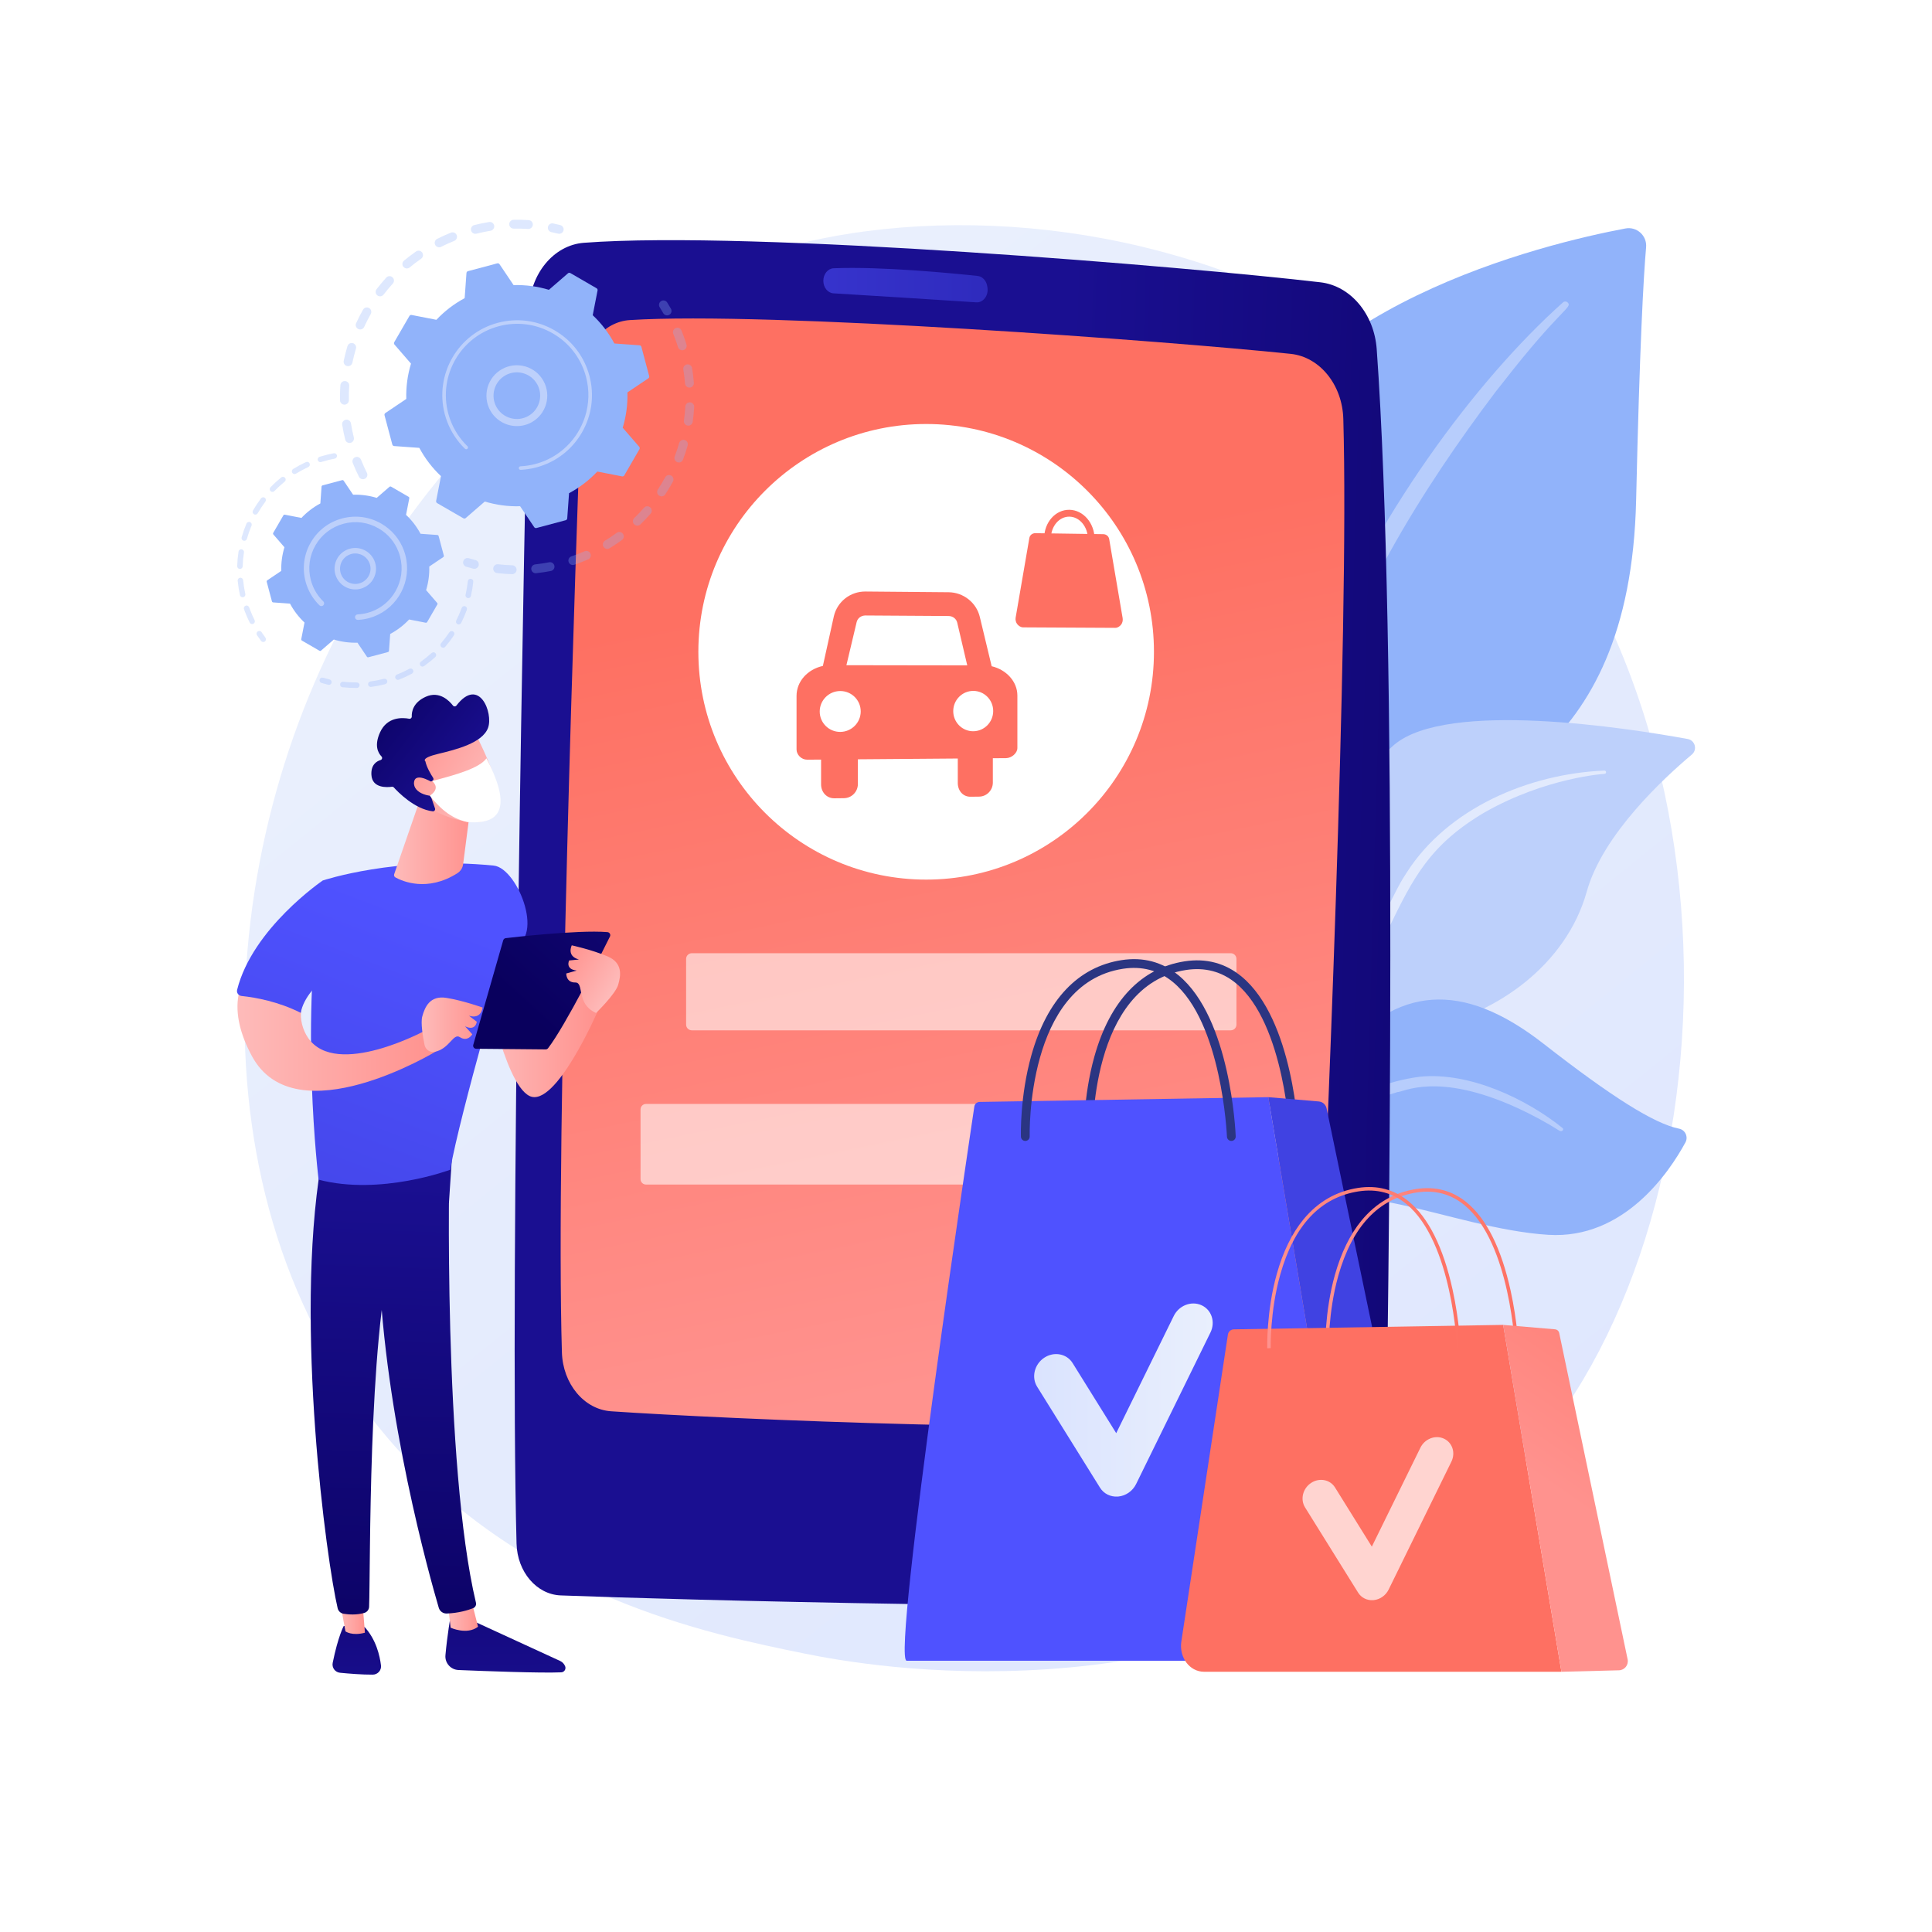 <?xml version="1.0" encoding="utf-8"?>
<!-- Generator: Adobe Illustrator 27.5.0, SVG Export Plug-In . SVG Version: 6.00 Build 0)  -->
<svg version="1.1" xmlns="http://www.w3.org/2000/svg" xmlns:xlink="http://www.w3.org/1999/xlink" x="0px" y="0px"
	 viewBox="0 0 3710 3710" style="enable-background:new 0 0 3710 3710;" xml:space="preserve">
<g id="Background">
	<g>
		<g>
			<rect style="fill:#FFFFFF;" width="3710" height="3710"/>
		</g>
	</g>
</g>
<g id="Illustration">
	<g>
		<linearGradient id="SVGID_1_" gradientUnits="userSpaceOnUse" x1="3593.048" y1="4028.956" x2="1122.088" y2="960.179">
			<stop  offset="0" style="stop-color:#DAE3FE"/>
			<stop  offset="1" style="stop-color:#E9EFFD"/>
		</linearGradient>
		<path style="fill:url(#SVGID_1_);" d="M2913.271,2818.742c-56.757,59.751-110.46,98.284-152.89,128.728
			c-498.752,357.86-1088.908,253.546-1214.333,228.071c-185.213-37.618-543.226-110.332-802.063-414.719
			c-391.598-460.512-330.621-1186.035-26.871-1664.963c55.561-87.604,349.048-573.827,945.561-651.802
			c361.003-47.19,781.816,47.986,1086.557,303.299C3388.914,1283.28,3343.375,2365.942,2913.271,2818.742z"/>
		<g>
			<g>
				<path style="fill:#91B3FA;" d="M2500.572,2075.045c0,0-8.446-355.076,155.099-450.11
					c163.544-95.034,474.5-154.45,486.155-664.305c6.824-298.492,14.21-428.998,19.16-485.904
					c1.931-22.198-17.795-40.116-39.692-35.992c-154.89,29.179-658.061,149.281-763.555,492.717
					C2232.677,1338.599,2500.572,2075.045,2500.572,2075.045z"/>
				<path style="opacity:0.34;fill:#FFFFFF;" d="M3001.508,580.591c-170.023,151.636-366.623,420.002-471.413,688.368
					c-13.451,44.228-52.797,138.285-69.883,305.398c-15.261,139.375-7.674,286.653,10.83,384.144
					c1.17,6.163,7.115,10.211,13.278,9.041c10.598-2.01,9.188-13.409,9.093-13.05c-21.133-166.565-12.361-373.882,36.063-560.943
					c61.866-229.689,199.853-452.381,342.575-641.255l14.687-18.598c110.576-142.005,133.854-143.052,123.517-152.95
					C3007.814,578.407,3003.992,578.386,3001.508,580.591z"/>
			</g>
			<g>
				<path style="fill:#BDD0FB;" d="M2237.75,2757.727c-22.127,10.85,209.476-280.392,282.026-737.809
					c34.187-215.547,34.634-485.608,157.418-589.681c102.19-86.616,449.929-31.932,563.709-11.151
					c14.218,2.596,19.004,20.556,7.937,29.852c-54.564,45.824-171.286,153.912-201.699,262.845
					c-40.086,143.582-176.593,234.907-298.8,259.623c-122.208,24.716-190.189,48.701-249.725,244.138
					C2439.081,2410.98,2300.622,2726.898,2237.75,2757.727z"/>
				<path style="opacity:0.56;fill:#FFFFFF;" d="M3080.878,1479.752c-145.166,6.08-300.99,72.3-380.066,196.515l-7.464,11.853
					c-17.238,27.793-114.933,225.366-169.193,389.144c-0.675,2.042,0.431,4.246,2.472,4.922c3.468,1.148,5.205-2.668,4.874-2.331
					c37.804-92.523,92.099-209.826,135.343-297.547c46.375-95.721,78.828-160.546,184.606-222.639
					c117.734-66.871,230.212-73.755,229.875-73.686c1.717-0.175,2.967-1.709,2.791-3.426
					C3083.948,1480.906,3082.514,1479.687,3080.878,1479.752z"/>
			</g>
			<g>
				<path style="fill:#91B3FA;" d="M2337.035,2796.04c-13.131,6.923,73.962-142.982,80.645-275.051
					c6.683-132.069,36.478-357.481,150.368-492.321c113.891-134.84,238.611-147.142,395.766-24.56
					c130.962,102.151,212.653,153.703,260.561,163.286c11.863,2.373,17.917,15.765,12.144,26.396
					c-30.728,56.587-117.603,186.568-263.47,177.416c-186.063-11.672-411.558-132.627-480.286-31.725
					c-68.728,100.901-59.903,157.359-62.014,205.178C2428.638,2592.479,2423.931,2750.225,2337.035,2796.04z"/>
				<path style="opacity:0.34;fill:#FFFFFF;" d="M3000.433,2166.014c-67.724-54.646-178.021-108.345-274.417-98.333
					c-125.418,17.004-208.964,87.495-254.538,192.427c-17.815,44.555-25.144,68.339-35.677,122.954
					c-0.842,4.361,6.802,5.664,8.074,1.406c7.664-25.653,15.256-52.513,26.612-80.294c66.106-179.233,207.22-203.374,212.71-207.042
					c10.668,0.886,75.344-39.864,228.807,29.639c28.657,13.128,56.552,28.115,82.741,44.644l0.145,0.092
					c1.895,1.196,4.583,0.873,6.004-0.722C3002.211,2169.308,3001.979,2167.259,3000.433,2166.014z"/>
			</g>
		</g>
		<g>
			<g>
				
					<linearGradient id="SVGID_00000168090475768564024140000004879522245465346975_" gradientUnits="userSpaceOnUse" x1="3436.604" y1="1826.167" x2="2022.354" y2="1785.759">
					<stop  offset="0" style="stop-color:#09005D"/>
					<stop  offset="1" style="stop-color:#1A0F91"/>
				</linearGradient>
				<path style="fill:url(#SVGID_00000168090475768564024140000004879522245465346975_);" d="M1015.788,594.824
					c-8.853,417.781-37.565,1858.861-23.859,2369.536c1.452,54.1,38.525,97.523,84.77,99.294
					c228.724,8.756,1067.216,30.95,1441.331,12.588c77.923-3.825,139.889-77.663,141.506-168.882
					c7.775-438.514,24.926-1671.885-15.841-2236.894c-4.886-67.695-50.305-121.605-108.089-128.369
					c-249.092-29.151-1091.189-100.409-1414.403-75.871C1062.912,470.652,1017.235,526.509,1015.788,594.824z"/>
				
					<linearGradient id="SVGID_00000138549018934890161430000013209409753344952991_" gradientUnits="userSpaceOnUse" x1="2016.883" y1="2613.51" x2="1707.094" y2="1104.978">
					<stop  offset="0" style="stop-color:#FF928E"/>
					<stop  offset="1" style="stop-color:#FE7062"/>
				</linearGradient>
				<path style="fill:url(#SVGID_00000138549018934890161430000013209409753344952991_);" d="M1117.844,723.002
					c-12.311,337.211-51.145,1459.031-38.82,1873.856c1.802,60.633,42.651,109.659,94.422,113.204
					c213.161,14.592,940.41,46.768,1253.063,17.48c56.298-5.274,100.476-58.538,103.514-124.514
					c15.844-344.025,61.335-1388.596,49.522-1798.774c-1.886-65.434-45.213-118.873-100.955-124.727
					c-230.605-24.223-1003.391-81.855-1269.073-64.897C1159.644,617.813,1119.975,664.623,1117.844,723.002z"/>
				
					<linearGradient id="SVGID_00000030473551771877570220000005360367735596513955_" gradientUnits="userSpaceOnUse" x1="1581.057" y1="547.545" x2="1896.534" y2="547.545">
					<stop  offset="0" style="stop-color:#4F52FF"/>
					<stop  offset="1" style="stop-color:#4042E2"/>
				</linearGradient>
				<path style="opacity:0.54;fill:url(#SVGID_00000030473551771877570220000005360367735596513955_);" d="M1581.057,539.228
					L1581.057,539.228c0,12.819,8.539,23.392,19.482,24.062c54.023,3.31,206.208,12.674,274.222,17.291
					c13.41,0.911,23.936-13.191,21.392-28.621l-0.434-2.633c-1.736-10.528-9.2-18.453-18.327-19.431
					c-45.974-4.929-184.697-18.594-276.61-14.756C1589.742,515.601,1581.057,526.303,1581.057,539.228z"/>
			</g>
			<circle style="fill:#FFFFFF;" cx="1778.486" cy="1251.647" r="437.437"/>
			<g>
				
					<linearGradient id="SVGID_00000142171187552860649690000015800390430788490685_" gradientUnits="userSpaceOnUse" x1="2069.464" y1="379.214" x2="1961.712" y2="709.205">
					<stop  offset="0" style="stop-color:#FF928E"/>
					<stop  offset="1" style="stop-color:#FE7062"/>
				</linearGradient>
				<path style="fill:url(#SVGID_00000142171187552860649690000015800390430788490685_);" d="M1904.285,1279.364l-22.658-94.28
					c-6.465-27.803-31.51-47.567-60.063-47.814l-79.453-0.688l-80.077-0.694c-29.104-0.252-54.132,19.346-60.778,47.437
					l-21.093,95.455c-29.555,6.515-50.562,29.838-50.562,57.548v102.968c0,9.843,9.235,19.605,20.498,19.519l26.621-0.183v47.606
					c0,14.892,10.646,26.9,25.587,26.73l18.315-0.208c14.891-0.17,26.777-12.412,26.777-27.251v-47.436l191.843-1.493v46.973
					c0,14.694,9.863,26.576,24.411,26.41l16.626-0.202c14.5-0.165,26.276-12.259,26.276-26.901v-46.807l25.296-0.182
					c10.82-0.083,21.823-9.758,21.823-19.39v-100.766C1953.677,1308.646,1932.235,1285.882,1904.285,1279.364z M1645.001,1194.651
					c1.83-7.752,8.828-12.806,17.012-12.755l80.055,0.508l79.408,0.504c8.047,0.051,14.916,5.145,16.712,12.853l19.225,81.985
					l-232.06-0.35L1645.001,1194.651z M1613.543,1405.47c-21.769,0.108-39.451-17.41-39.451-39.129
					c0-21.719,17.682-39.343,39.451-39.364c21.721-0.022,39.294,17.497,39.294,39.13
					C1652.837,1387.738,1635.263,1405.362,1613.543,1405.47z M1868.936,1404.203c-21.21,0.105-38.438-17.188-38.438-38.626
					c0-21.438,17.228-38.834,38.438-38.855c21.164-0.021,38.288,17.272,38.288,38.626
					C1907.224,1386.702,1890.1,1404.097,1868.936,1404.203z"/>
				<g>
					
						<linearGradient id="SVGID_00000102532870341091690330000002223010932147793310_" gradientUnits="userSpaceOnUse" x1="2283.041" y1="448.953" x2="2175.289" y2="778.944">
						<stop  offset="0" style="stop-color:#FF928E"/>
						<stop  offset="1" style="stop-color:#FE7062"/>
					</linearGradient>
					<path style="fill:url(#SVGID_00000102532870341091690330000002223010932147793310_);" d="M2155.824,1187.099
						c-8.607-50.707-17.221-101.014-25.844-151.812c-0.965-5.687-5.79-9.448-11.421-9.53c-43.25-0.631-86.697-1.265-130.336-1.901
						c-5.711-0.083-10.595,3.581-11.577,9.285c-8.767,50.996-17.54,101.813-26.324,152.901c-0.74,4.303,0.451,9.36,3.228,12.721
						c2.776,3.36,6.862,5.94,11.168,5.963c59.358,0.313,118.352,0.624,176.99,0.933c4.231,0.022,8.244-2.595,10.966-5.893
						C2155.396,1196.469,2156.548,1191.369,2155.824,1187.099z"/>
					<g>
						
							<linearGradient id="SVGID_00000023995694175348489670000003136255456216561054_" gradientUnits="userSpaceOnUse" x1="2248.338" y1="437.622" x2="2140.586" y2="767.613">
							<stop  offset="0" style="stop-color:#FF928E"/>
							<stop  offset="1" style="stop-color:#FE7062"/>
						</linearGradient>
						<path style="fill:url(#SVGID_00000023995694175348489670000003136255456216561054_);" d="M2053.619,1089.699
							c-26.723-0.3-48.517-25.446-48.517-56.053c0-30.607,21.794-55.138,48.517-54.685c26.649,0.452,48.275,25.595,48.275,56.049
							C2101.894,1065.465,2080.268,1089.998,2053.619,1089.699z M2053.619,992.118c-19.589-0.319-35.556,18.392-35.556,41.711
							c0,23.318,15.966,42.48,35.556,42.713c19.55,0.233,35.425-18.479,35.425-41.713
							C2089.044,1011.596,2073.168,992.437,2053.619,992.118z"/>
					</g>
				</g>
			</g>
			<path style="opacity:0.57;fill:#FFFFFF;" d="M2363.354,1978.523H1328.534c-6.075,0-11-4.925-11-11v-126.089
				c0-6.075,4.925-11,11-11h1034.819c6.075,0,11,4.925,11,11v126.089C2374.354,1973.598,2369.429,1978.523,2363.354,1978.523z"/>
			<path style="opacity:0.57;fill:#FFFFFF;" d="M2444.625,2274.702H1240.523c-5.799,0-10.5-4.701-10.5-10.5v-133.82
				c0-5.799,4.701-10.5,10.5-10.5h1204.102c5.799,0,10.5,4.701,10.5,10.5v133.82C2455.125,2270,2450.424,2274.702,2444.625,2274.702
				z"/>
		</g>
		<g>
			<g>
				<g>
					
						<linearGradient id="SVGID_00000114062064820289147010000016107082855851692732_" gradientUnits="userSpaceOnUse" x1="2407.599" y1="1660.569" x2="2569.228" y2="1003.952">
						<stop  offset="0" style="stop-color:#2B3582"/>
						<stop  offset="1" style="stop-color:#150E42"/>
					</linearGradient>
					<path style="fill:url(#SVGID_00000114062064820289147010000016107082855851692732_);" d="M2089.895,2193.259
						c-4.531,0-8.27-3.599-8.412-8.156c-0.095-3.117-2.111-77.256,20.092-156.427c29.885-106.565,89.781-169.718,173.217-182.631
						c41.338-6.396,78.082,3.39,109.252,29.077c100.005,82.419,109.548,300.165,109.906,309.393
						c0.181,4.645-3.439,8.556-8.086,8.737c-4.571,0.118-8.556-3.439-8.737-8.084c-0.085-2.187-9.615-219.462-103.806-297.065
						c-27.306-22.495-59.591-31.05-95.951-25.419c-185.985,28.785-179.149,318.969-179.057,321.896
						c0.145,4.648-3.505,8.531-8.155,8.676C2090.069,2193.257,2089.98,2193.259,2089.895,2193.259z"/>
					
						<linearGradient id="SVGID_00000091017616156975246150000005480319808546964625_" gradientUnits="userSpaceOnUse" x1="2536.898" y1="2228.667" x2="3446.055" y2="901.97">
						<stop  offset="0" style="stop-color:#4F52FF"/>
						<stop  offset="1" style="stop-color:#4042E2"/>
					</linearGradient>
					<path style="fill:url(#SVGID_00000091017616156975246150000005480319808546964625_);" d="M1871.009,2124.898
						c0.741-5.025,5.012-8.774,10.09-8.858l554.402-9.164l181.53,1082.196h-875.982
						C1710.959,3189.073,1871.009,2124.898,1871.009,2124.898z"/>
					
						<linearGradient id="SVGID_00000147219827524147232310000002157772351265807255_" gradientUnits="userSpaceOnUse" x1="3745.454" y1="1383.571" x2="3381.789" y2="1780.908">
						<stop  offset="0" style="stop-color:#4F52FF"/>
						<stop  offset="1" style="stop-color:#4042E2"/>
					</linearGradient>
					<path style="fill:url(#SVGID_00000147219827524147232310000002157772351265807255_);" d="M2532.452,2115.128l-96.952-8.251
						l181.53,1082.196h108.591c22.017,0,38.471-20.234,33.982-41.788L2547.427,2128.4
						C2545.918,2121.153,2539.829,2115.756,2532.452,2115.128z"/>
					
						<linearGradient id="SVGID_00000002358851229090852970000001343823946103121308_" gradientUnits="userSpaceOnUse" x1="2292.952" y1="1632.349" x2="2454.581" y2="975.732">
						<stop  offset="0" style="stop-color:#2B3582"/>
						<stop  offset="1" style="stop-color:#150E42"/>
					</linearGradient>
					<path style="fill:url(#SVGID_00000002358851229090852970000001343823946103121308_);" d="M1968.874,2190.932
						c-4.531,0-8.27-3.599-8.412-8.157c-0.095-3.117-2.111-77.256,20.092-156.428c29.884-106.564,89.781-169.716,173.217-182.63
						c41.334-6.399,78.082,3.387,109.252,29.077c100.008,82.419,109.548,300.165,109.906,309.393
						c0.181,4.645-3.44,8.556-8.086,8.737c-4.498,0.14-8.556-3.44-8.737-8.084c-0.085-2.187-9.612-219.462-103.806-297.066
						c-27.3-22.495-59.588-31.053-95.951-25.419c-185.985,28.783-179.149,318.969-179.057,321.896
						c0.145,4.648-3.505,8.532-8.155,8.677C1969.048,2190.931,1968.959,2190.932,1968.874,2190.932z"/>
				</g>
				
					<linearGradient id="SVGID_00000041262756400326682120000015241289065120434332_" gradientUnits="userSpaceOnUse" x1="1985.878" y1="2688.491" x2="2328.745" y2="2688.491">
					<stop  offset="0" style="stop-color:#DAE3FE"/>
					<stop  offset="1" style="stop-color:#E9EFFD"/>
				</linearGradient>
				<path style="fill:url(#SVGID_00000041262756400326682120000015241289065120434332_);" d="M2146.313,2873.848
					c-13.889,0.909-26.812-5.553-34.001-17.097l-120.746-193.892c-11.316-18.17-5.219-43.057,13.612-55.583
					c18.815-12.519,43.234-7.946,54.535,10.217l83.739,134.592l110.492-225.032c9.916-20.196,33.74-29.46,53.198-20.7
					c19.455,8.756,27.196,32.212,17.294,52.395l-142.787,291.042c-6.539,13.326-19.537,22.497-33.941,23.944
					C2147.242,2873.778,2146.778,2873.818,2146.313,2873.848z"/>
			</g>
			<g>
				
					<linearGradient id="SVGID_00000054976849738391887430000006744499088178971295_" gradientUnits="userSpaceOnUse" x1="2544.926" y1="2436.396" x2="2916.24" y2="2436.396">
					<stop  offset="0" style="stop-color:#FF928E"/>
					<stop  offset="1" style="stop-color:#FE7062"/>
				</linearGradient>
				<path style="fill:url(#SVGID_00000054976849738391887430000006744499088178971295_);" d="M2909.507,2591.213
					c-0.079-2.033-8.917-204.139-97.227-276.909c-26.166-21.56-57.077-29.762-91.874-24.376
					c-73.237,11.334-123.888,65.21-150.546,160.132c-20.029,71.318-18.164,140.231-18.143,140.918l-6.735,0.208
					c-0.021-0.697-1.926-70.505,18.35-142.803c11.954-42.626,29.168-77.814,51.164-104.589
					c27.664-33.673,62.951-54.037,104.879-60.526c36.777-5.691,69.483,3.001,97.195,25.841
					c38.136,31.429,66.504,88.469,84.315,169.538c13.208,60.116,15.334,111.79,15.354,112.305L2909.507,2591.213z"/>
				
					<linearGradient id="SVGID_00000152942713723152659920000010898978244256121782_" gradientUnits="userSpaceOnUse" x1="3359.277" y1="800.377" x2="3251.525" y2="1130.368">
					<stop  offset="0" style="stop-color:#FF928E"/>
					<stop  offset="1" style="stop-color:#FE7062"/>
				</linearGradient>
				<path style="fill:url(#SVGID_00000152942713723152659920000010898978244256121782_);" d="M2268.443,3152.702l89.513-590.047
					c0.855-5.635,5.653-9.83,11.352-9.924l517.227-8.549l111.881,666.12h-685.943
					C2283.378,3210.303,2264.197,3181.487,2268.443,3152.702z"/>
				
					<linearGradient id="SVGID_00000061468170178189017340000013585311268836290182_" gradientUnits="userSpaceOnUse" x1="3003.604" y1="2873.575" x2="3384.106" y2="2324.71">
					<stop  offset="0" style="stop-color:#FF928E"/>
					<stop  offset="1" style="stop-color:#FE7062"/>
				</linearGradient>
				<path style="fill:url(#SVGID_00000061468170178189017340000013585311268836290182_);" d="M2986.258,2552.669l-99.722-8.487
					l111.881,666.12l110.449-2.852c10.903-0.282,18.885-10.374,16.647-21.049l-131.53-627.386
					C2992.972,2555.504,2989.899,2552.979,2986.258,2552.669z"/>
				
					<linearGradient id="SVGID_00000182528001876082847820000009705649374746066343_" gradientUnits="userSpaceOnUse" x1="2433.425" y1="2434.252" x2="2804.738" y2="2434.252">
					<stop  offset="0" style="stop-color:#FF928E"/>
					<stop  offset="1" style="stop-color:#FE7062"/>
				</linearGradient>
				<path style="fill:url(#SVGID_00000182528001876082847820000009705649374746066343_);" d="M2798.005,2589.069
					c-0.079-2.033-8.916-204.139-97.227-276.909c-26.163-21.56-57.076-29.761-91.874-24.376
					c-73.237,11.334-123.888,65.21-150.546,160.132c-20.029,71.319-18.164,140.231-18.143,140.919l-6.735,0.208
					c-0.021-0.697-1.926-70.505,18.35-142.803c11.954-42.626,29.168-77.814,51.164-104.589
					c27.664-33.674,62.951-54.037,104.879-60.526c36.779-5.691,69.483,3.002,97.196,25.84
					c38.135,31.429,66.503,88.469,84.314,169.538c13.208,60.116,15.334,111.79,15.354,112.305L2798.005,2589.069z"/>
				<path style="opacity:0.7;fill:#FFFFFF;" d="M2636.725,3072.782c-11.727,0.767-22.637-4.688-28.707-14.435l-101.945-163.701
					c-9.554-15.34-4.406-36.353,11.492-46.928c15.885-10.57,36.502-6.709,46.043,8.625l70.7,113.634l93.287-189.992
					c8.372-17.051,28.487-24.873,44.915-17.477c16.426,7.393,22.961,27.197,14.601,44.236l-120.553,245.723
					c-5.521,11.251-16.495,18.993-28.656,20.216C2637.509,3072.723,2637.117,3072.756,2636.725,3072.782z"/>
			</g>
		</g>
		<g>
			<g>
				<g style="opacity:0.3;">
					<path style="fill:#91B3FA;" d="M699.934,919.687c-4.028,1.523-8.639-0.214-10.614-4.146
						c-4.323-8.598-8.335-17.513-11.927-26.494c-1.748-4.37,0.377-9.328,4.745-11.076c0.053-0.02,0.104-0.039,0.156-0.059
						c4.33-1.637,9.193,0.489,10.919,4.806c3.412,8.533,7.224,17,11.329,25.169c2.114,4.203,0.419,9.326-3.786,11.439
						C700.487,919.464,700.211,919.582,699.934,919.687z M674.206,850.067c-0.311,0.118-0.634,0.219-0.966,0.301
						c-4.566,1.135-9.189-1.646-10.325-6.212c-2.33-9.38-4.283-18.952-5.803-28.449c-0.744-4.646,2.405-8.999,7.066-9.761
						c4.647-0.742,9.015,2.424,9.758,7.067c1.445,9.028,3.3,18.121,5.517,27.035C680.506,844.281,678.189,848.561,674.206,850.067z
						 M664.448,776.514c-0.887,0.335-1.846,0.527-2.849,0.547c-4.704,0.088-8.592-3.651-8.682-8.356
						c-0.186-9.643,0.046-19.414,0.69-29.043c0.317-4.695,4.379-8.241,9.07-7.932c4.694,0.315,8.246,4.376,7.932,9.07
						c-0.612,9.144-0.832,18.42-0.656,27.579C670.024,772.079,667.723,775.276,664.448,776.514z M671.383,702.609
						c-1.466,0.554-3.103,0.71-4.75,0.365c-4.605-0.963-7.557-5.479-6.594-10.084c1.98-9.447,4.39-18.921,7.164-28.16
						c1.357-4.501,6.104-7.057,10.611-5.708c4.505,1.353,7.061,6.105,5.708,10.611c-2.636,8.774-4.927,17.773-6.804,26.75
						C676.098,699.34,674.015,701.615,671.383,702.609z M694.624,632.109c-2.056,0.777-4.41,0.763-6.564-0.226
						c-4.278-1.962-6.154-7.02-4.191-11.295c4.015-8.75,8.461-17.454,13.217-25.862c2.313-4.098,7.511-5.543,11.609-3.224
						c4.095,2.316,5.538,7.513,3.223,11.611c-4.522,7.992-8.747,16.264-12.563,24.579
						C698.381,629.813,696.647,631.344,694.624,632.109z M732.879,568.51c-2.663,1.007-5.769,0.658-8.197-1.2
						c-3.737-2.861-4.448-8.206-1.59-11.944c5.86-7.658,12.122-15.162,18.613-22.298c3.168-3.482,8.555-3.735,12.036-0.568
						c3.48,3.164,3.735,8.553,0.569,12.034c-6.167,6.782-12.117,13.908-17.685,21.185
						C735.623,567.031,734.315,567.967,732.879,568.51z M1017.733,439.157c-1.104,0.417-2.309,0.61-3.563,0.528
						c-9.134-0.596-18.417-0.801-27.59-0.608c-4.703,0.099-8.598-3.634-8.696-8.336c-0.101-4.704,3.632-8.599,8.337-8.698
						c9.661-0.204,19.438,0.01,29.057,0.637c4.696,0.306,8.254,4.362,7.947,9.057
						C1023.002,435.18,1020.762,438.012,1017.733,439.157z M784.244,515.005c-3.306,1.25-7.179,0.344-9.564-2.526
						c-3.008-3.62-2.512-8.991,1.106-11.998c7.416-6.165,15.191-12.082,23.11-17.587c3.875-2.667,9.172-1.734,11.859,2.131
						c2.685,3.863,1.731,9.172-2.133,11.86c-7.52,5.226-14.903,10.845-21.946,16.699
						C785.927,514.205,785.104,514.68,784.244,515.005z M943.601,442.707c-0.526,0.199-1.079,0.351-1.655,0.444
						c-9.041,1.464-18.139,3.341-27.041,5.571c-4.565,1.142-9.192-1.631-10.336-6.194c-1.141-4.564,1.62-9.211,6.194-10.335
						c9.367-2.345,18.94-4.32,28.453-5.863c4.645-0.753,9.022,2.403,9.774,7.047C949.651,437.443,947.312,441.304,943.601,442.707z
						 M846.273,474.315c-4.022,1.52-8.626-0.208-10.607-4.131c-2.121-4.201-0.436-9.324,3.763-11.448
						c8.599-4.343,17.502-8.373,26.462-11.973c0.055-0.024,0.112-0.046,0.168-0.067c4.324-1.634,9.18,0.483,10.913,4.791
						c1.756,4.367-0.359,9.329-4.726,11.083c-8.51,3.423-16.965,7.252-25.136,11.379
						C846.835,474.085,846.555,474.208,846.273,474.315z"/>
					<path style="fill:#91B3FA;" d="M1076.834,448.435c-1.569,0.593-3.329,0.732-5.081,0.291c-4.26-1.072-8.613-2.07-12.94-2.975
						c-4.605-0.96-7.562-5.474-6.6-10.078c0.959-4.607,5.473-7.569,10.081-6.599c4.551,0.948,9.129,2,13.612,3.126
						c4.562,1.147,7.334,5.777,6.186,10.338C1081.386,445.352,1079.355,447.482,1076.834,448.435z"/>
				</g>
				<g style="opacity:0.3;">
					<path style="fill:#91B3FA;" d="M1284.012,605.101c-3.846,1.454-8.286-0.056-10.396-3.737
						c-2.182-3.811-4.482-7.641-6.835-11.381c-2.505-3.984-1.308-9.244,2.675-11.748c4-2.515,9.244-1.306,11.749,2.675
						c2.476,3.938,4.899,7.971,7.198,11.983c2.339,4.083,0.925,9.288-3.158,11.628
						C1284.844,604.751,1284.431,604.943,1284.012,605.101z"/>
					<path style="fill:#91B3FA;" d="M1113.854,1080.531c-3.667,1.386-7.372,2.715-11.112,3.987
						c-4.455,1.513-9.295-0.87-10.809-5.324c-1.515-4.455,0.884-9.318,5.323-10.81c8.633-2.936,17.128-6.214,25.342-9.788
						c4.321-1.872,9.333,0.097,11.211,4.411c1.879,4.317-0.098,9.337-4.412,11.214
						C1124.315,1076.431,1119.086,1078.553,1113.854,1080.531z M1059.266,1096.052c-0.445,0.168-0.912,0.302-1.396,0.396
						c-9.331,1.816-18.843,3.255-28.27,4.278c-4.677,0.508-8.881-2.873-9.389-7.548c-0.507-4.679,2.878-8.897,7.551-9.39
						c8.954-0.972,17.989-2.342,26.857-4.064c4.618-0.899,9.09,2.118,9.988,6.734
						C1065.411,1090.594,1063.078,1094.611,1059.266,1096.052z M1169.167,1053.522c-3.757,1.42-8.111,0.017-10.277-3.537
						c-2.45-4.02-1.177-9.261,2.84-11.711c7.686-4.684,15.275-9.762,22.558-15.097c3.801-2.774,9.128-1.956,11.908,1.839
						c2.78,3.798,1.956,9.129-1.84,11.909c-7.669,5.617-15.663,10.965-23.756,15.899
						C1170.135,1053.106,1169.655,1053.338,1169.167,1053.522z M986.454,1102.016c-1.012,0.383-2.113,0.574-3.26,0.542
						c-9.493-0.279-19.089-0.968-28.519-2.046c-4.674-0.535-8.029-4.757-7.494-9.431c0.534-4.677,4.753-8.033,9.432-7.496
						c8.954,1.023,18.065,1.678,27.081,1.942c4.703,0.136,8.404,4.063,8.265,8.766
						C991.855,1097.848,989.587,1100.832,986.454,1102.016z M1226.901,1008.859c-3.082,1.165-6.698,0.475-9.137-2.043
						c-3.274-3.38-3.187-8.775,0.194-12.048c6.464-6.257,12.749-12.881,18.686-19.685c3.093-3.546,8.475-3.915,12.021-0.819
						c3.544,3.093,3.911,8.473,0.818,12.018c-6.249,7.165-12.867,14.138-19.672,20.728
						C1228.95,1007.843,1227.957,1008.46,1226.901,1008.859z M1273.439,952.607c-2.464,0.931-5.324,0.71-7.694-0.845
						c-3.933-2.583-5.028-7.866-2.444-11.799c4.953-7.543,9.646-15.383,13.949-23.299c2.241-4.138,7.412-5.669,11.552-3.42
						c4.135,2.247,5.664,7.419,3.419,11.555c-4.528,8.332-9.466,16.581-14.68,24.518
						C1276.516,950.879,1275.064,951.993,1273.439,952.607z M1306.606,887.548c-1.874,0.708-4.002,0.762-6.024-0.003
						c-4.4-1.663-6.618-6.582-4.953-10.982c3.196-8.448,6.072-17.12,8.543-25.782c1.292-4.523,6.001-7.146,10.532-5.852
						c4.524,1.293,7.144,6.006,5.852,10.532c-2.603,9.113-5.628,18.244-8.99,27.132
						C1310.665,884.971,1308.813,886.714,1306.606,887.548z M1324.793,816.809c-1.298,0.491-2.734,0.67-4.205,0.462
						c-4.658-0.662-7.896-4.974-7.234-9.632c1.272-8.937,2.175-18.027,2.685-27.022c0.267-4.697,4.297-8.291,8.986-8.025
						c4.699,0.266,8.291,4.291,8.024,8.988c-0.537,9.474-1.488,19.048-2.826,28.456
						C1329.769,813.224,1327.606,815.745,1324.793,816.809z M1327.009,743.774c-0.73,0.276-1.511,0.454-2.328,0.52
						c-4.689,0.381-8.801-3.113-9.18-7.801c-0.729-8.975-1.85-18.036-3.337-26.937c-0.774-4.642,2.375-9.031,7.001-9.805
						c4.641-0.776,9.032,2.36,9.807,7.002c1.564,9.37,2.745,18.911,3.511,28.359C1332.798,738.985,1330.47,742.466,1327.009,743.774
						z M1313.135,672.086c-0.164,0.062-0.331,0.118-0.499,0.171c-4.494,1.392-9.267-1.122-10.658-5.616
						c-1.966-6.344-4.15-12.701-6.494-18.903c-0.848-2.245-1.722-4.476-2.614-6.69c-1.759-4.366,0.353-9.33,4.718-11.087
						c4.384-1.867,9.327,0.353,11.085,4.715c0.94,2.331,1.856,4.674,2.749,7.037c2.465,6.522,4.763,13.213,6.83,19.885
						C1319.593,665.923,1317.314,670.506,1313.135,672.086z"/>
					<path style="fill:#91B3FA;" d="M913.92,1091.745c-1.585,0.599-3.361,0.733-5.123,0.282c-4.468-1.147-8.995-2.41-13.458-3.754
						c-4.506-1.357-7.059-6.109-5.702-10.614c1.358-4.505,6.105-7.061,10.614-5.702c4.239,1.276,8.54,2.475,12.782,3.565
						c4.556,1.167,7.303,5.81,6.134,10.368C918.449,1088.686,916.426,1090.798,913.92,1091.745z"/>
				</g>
				<g>
					<path style="fill:#91B3FA;" d="M889.735,995.245c1.47,0.851,3.318,0.677,4.602-0.436l36.634-31.729
						c21.656,6.578,44.516,9.75,67.797,9.044l27.046,40.177c0.949,1.41,2.687,2.061,4.328,1.624l56.172-14.968
						c1.642-0.438,2.824-1.869,2.947-3.562l3.466-48.308c20.545-10.973,38.796-25.1,54.306-41.582l47.565,9.292
						c1.667,0.326,3.357-0.442,4.209-1.912l29.135-50.303c0.852-1.471,0.677-3.319-0.436-4.603l-31.728-36.633
						c6.578-21.655,9.75-44.517,9.044-67.797l40.178-27.047c1.409-0.948,2.061-2.686,1.624-4.328l-14.969-56.172
						c-0.437-1.641-1.868-2.825-3.563-2.946l-48.308-3.467c-10.972-20.545-25.099-38.796-41.581-54.306l9.292-47.566
						c0.325-1.666-0.443-3.357-1.912-4.208l-50.304-29.135c-1.47-0.852-3.318-0.677-4.603,0.435l-36.633,31.729
						c-21.655-6.579-44.516-9.751-67.797-9.044l-27.046-40.178c-0.949-1.409-2.686-2.061-4.328-1.624l-56.172,14.969
						c-1.642,0.437-2.825,1.868-2.946,3.563l-3.466,48.308c-20.546,10.972-38.796,25.099-54.306,41.582l-47.564-9.292
						c-1.667-0.327-3.358,0.442-4.209,1.912l-29.135,50.304c-0.851,1.47-0.676,3.318,0.435,4.603l31.728,36.633
						c-6.578,21.656-9.75,44.517-9.044,67.797l-40.178,27.046c-1.409,0.948-2.061,2.687-1.623,4.328l14.968,56.171
						c0.438,1.642,1.868,2.825,3.562,2.947l48.308,3.466c10.972,20.545,25.099,38.795,41.581,54.306l-9.291,47.565
						c-0.326,1.668,0.442,3.357,1.912,4.209L889.735,995.245z"/>
					<g>
						<path style="fill:#BDD0FB;" d="M1013.131,814.487c-26.644,10.071-57.435-0.651-71.687-26.267
							c-15.665-28.158-5.502-63.806,22.653-79.471c13.64-7.593,29.419-9.412,44.426-5.133c15.01,4.277,27.456,14.145,35.044,27.786
							c15.665,28.158,5.502,63.806-22.653,79.471C1018.376,812.284,1015.773,813.488,1013.131,814.487z M976.752,717.862
							c-2.058,0.778-4.07,1.709-6.028,2.798c-21.587,12.009-29.378,39.346-17.369,60.931c12.011,21.588,39.343,29.391,60.933,17.37
							c21.587-12.009,29.378-39.345,17.369-60.931c-5.819-10.459-15.36-18.024-26.87-21.305
							C995.434,714.06,985.688,714.484,976.752,717.862z"/>
					</g>
					<path style="fill:#BDD0FB;" d="M1044.089,893.009c-4.576,1.73-9.266,3.239-14.057,4.516l0,0
						c-1.508,0.403-3.023,0.78-4.544,1.134c-7.498,1.742-15.122,2.884-22.756,3.41c-0.104,0.007-0.208,0.015-0.312,0.022
						c-0.295,0.019-0.59,0.038-0.887,0.054c-0.575,0.036-1.151,0.065-1.726,0.094c-1.513,0.074-2.842-0.85-3.352-2.195
						c-0.123-0.327-0.198-0.679-0.216-1.046c-0.091-1.88,1.363-3.472,3.24-3.566c9.674-0.465,19.361-1.978,28.795-4.494
						c46.865-12.48,81.577-47.972,95.25-91.094c7.608-23.984,8.704-50.33,1.757-76.394c-1.217-4.571-2.656-9.047-4.307-13.411
						c-11.106-29.373-31.804-53.829-59.344-69.778c-31.634-18.323-68.511-23.23-103.834-13.816
						c-72.951,19.448-116.438,94.57-97.007,167.487c1.198,4.496,2.619,8.915,4.255,13.238c7.085,18.736,18.192,35.714,32.582,49.675
						c0.372,0.361,0.643,0.785,0.814,1.24c0.452,1.195,0.209,2.6-0.742,3.578c-1.315,1.348-3.467,1.389-4.82,0.072
						c-15.107-14.658-26.77-32.482-34.208-52.152c-1.717-4.538-3.208-9.176-4.467-13.894
						c-20.402-76.557,25.307-155.436,101.836-175.831c37.084-9.883,75.796-4.73,109.006,14.505
						c28.913,16.744,50.641,42.418,62.302,73.254c1.732,4.582,3.243,9.28,4.522,14.076c9.882,37.086,4.731,75.799-14.503,109.008
						C1100.617,859.621,1074.932,881.351,1044.089,893.009z"/>
				</g>
			</g>
			<g>
				<g style="opacity:0.3;">
					<path style="fill:#91B3FA;" d="M507.36,1232.495c-2.129,0.805-4.616,0.157-6.057-1.753c-2.693-3.564-5.315-7.259-7.79-10.982
						c-1.609-2.419-0.953-5.682,1.467-7.295c2.417-1.622,5.686-0.952,7.295,1.467c2.359,3.547,4.858,7.069,7.427,10.471
						c1.751,2.316,1.29,5.615-1.027,7.37C508.261,1232.083,507.819,1232.321,507.36,1232.495z"/>
					<path style="fill:#91B3FA;" d="M486.031,1198.092c-2.495,0.943-5.348-0.138-6.562-2.573c-3.436-6.881-6.557-14.019-9.275-21.21
						c-0.572-1.514-1.129-3.039-1.674-4.575c-0.968-2.743,0.65-5.701,3.203-6.721c2.74-0.97,5.746,0.465,6.717,3.202
						c0.52,1.468,1.051,2.927,1.598,4.373c2.593,6.859,5.57,13.667,8.844,20.229c1.299,2.602,0.243,5.759-2.355,7.06
						C486.361,1197.956,486.196,1198.03,486.031,1198.092z M467.799,1146.587c-0.233,0.088-0.477,0.164-0.724,0.219
						c-2.839,0.628-5.65-1.161-6.28-3.999c-2.023-9.102-3.498-18.411-4.383-27.663c-0.278-2.894,1.859-5.46,4.736-5.74
						c2.895-0.276,5.461,1.841,5.74,4.736c0.845,8.827,2.253,17.706,4.181,26.387
						C471.641,1143.114,470.207,1145.677,467.799,1146.587z M462.601,1092.2c-0.625,0.236-1.305,0.355-2.012,0.338
						c-2.904-0.083-5.19-2.51-5.106-5.415c0.273-9.305,1.129-18.698,2.552-27.91c0.443-2.876,3.123-4.839,6.005-4.396
						c2.87,0.442,4.84,3.132,4.397,6.001c-1.357,8.786-2.176,17.737-2.433,26.613C465.938,1089.626,464.536,1091.469,462.601,1092.2
						z M470.934,1038.197c-1.019,0.385-2.165,0.456-3.292,0.14c-2.795-0.795-4.42-3.707-3.625-6.502
						c2.55-8.973,5.678-17.863,9.301-26.429c1.134-2.675,4.226-3.921,6.896-2.793c2.677,1.13,3.928,4.217,2.797,6.897
						c-3.455,8.162-6.44,16.646-8.87,25.2C473.667,1036.379,472.441,1037.627,470.934,1038.197z M492.203,987.868
						c-1.423,0.538-3.069,0.457-4.491-0.362c-2.517-1.449-3.381-4.666-1.933-7.185c4.652-8.07,9.843-15.932,15.434-23.363
						c1.745-2.33,5.046-2.791,7.368-1.043c2.323,1.748,2.79,5.048,1.043,7.367c-5.334,7.093-10.287,14.59-14.723,22.293
						C494.269,986.67,493.302,987.453,492.203,987.868z M525.039,944.233c-1.843,0.697-4.007,0.322-5.52-1.139
						c-2.089-2.017-2.144-5.347-0.128-7.439c6.472-6.698,13.424-13.057,20.662-18.891c2.275-1.821,5.577-1.465,7.401,0.795
						c1.824,2.261,1.467,5.576-0.794,7.398c-6.903,5.565-13.529,11.623-19.699,18.01
						C526.403,943.547,525.743,943.966,525.039,944.233z M567.535,909.958c-2.307,0.872-4.983,0.021-6.328-2.151
						c-1.53-2.471-0.768-5.714,1.702-7.246c7.892-4.889,16.195-9.346,24.679-13.251c2.666-1.173,5.77-0.054,6.981,2.585
						c1.215,2.639,0.058,5.763-2.58,6.98c-8.095,3.719-16.014,7.971-23.539,12.633C568.154,909.692,567.848,909.84,567.535,909.958z
						 M643.72,880.449c-0.284,0.107-0.584,0.193-0.894,0.25c-7.54,1.416-15.134,3.27-22.574,5.511
						c-1.129,0.333-2.233,0.674-3.331,1.028c-2.771,0.882-5.73-0.641-6.615-3.41c-0.891-2.773,0.627-5.819,3.407-6.617
						c1.172-0.372,2.344-0.738,3.528-1.087c7.774-2.339,15.735-4.283,23.643-5.766c2.857-0.536,5.606,1.342,6.141,4.2
						C647.503,877.101,646.063,879.563,643.72,880.449z"/>
				</g>
				<g style="opacity:0.3;">
					<path style="fill:#91B3FA;" d="M765.953,1305.232c-2.687,1.016-5.701-0.317-6.756-3c-1.063-2.702,0.268-5.76,2.973-6.82
						c8.144-3.199,16.161-6.922,23.828-11.067c2.553-1.35,5.75-0.432,7.133,2.127c1.382,2.559,0.427,5.75-2.127,7.133
						c-8.044,4.342-16.447,8.249-24.983,11.602C765.999,1305.215,765.975,1305.224,765.953,1305.232z M740.351,1313.553
						c-0.178,0.067-0.357,0.124-0.545,0.173c-8.865,2.307-17.962,4.097-27.035,5.324c-2.881,0.386-5.529-1.629-5.918-4.509
						c-0.393-2.884,1.646-5.528,4.507-5.923c8.658-1.169,17.337-2.878,25.798-5.077c2.811-0.733,5.684,0.956,6.415,3.766
						C744.258,1309.938,742.831,1312.615,740.351,1313.553z M813.215,1279.677c-2.182,0.825-4.729,0.117-6.147-1.874
						c-1.682-2.364-1.13-5.649,1.238-7.335c7.131-5.079,14.012-10.63,20.453-16.51c2.159-1.953,5.476-1.806,7.433,0.344
						c1.958,2.144,1.806,5.475-0.34,7.435c-6.752,6.161-13.968,11.982-21.444,17.302
						C814.029,1279.309,813.628,1279.521,813.215,1279.677z M687.071,1320.715c-0.56,0.211-1.166,0.331-1.799,0.34
						c-9.166,0.108-18.432-0.351-27.536-1.365c-2.889-0.32-4.969-2.923-4.65-5.813c0.323-2.88,2.926-4.962,5.811-4.646
						c8.682,0.965,17.513,1.401,26.253,1.3c2.905-0.032,5.29,2.296,5.322,5.201C690.498,1318.003,689.08,1319.956,687.071,1320.715z
						 M852.894,1243.458c-1.742,0.659-3.783,0.37-5.292-0.928c-2.208-1.895-2.459-5.218-0.567-7.422
						c5.691-6.623,11.033-13.663,15.88-20.934c1.614-2.423,4.882-3.071,7.299-1.457c2.417,1.613,3.071,4.882,1.457,7.299
						c-5.086,7.619-10.686,15.004-16.65,21.95C854.427,1242.659,853.69,1243.157,852.894,1243.458z M882.728,1198.776
						c-1.334,0.504-2.865,0.467-4.235-0.224c-2.594-1.31-3.637-4.476-2.326-7.069c3.946-7.815,7.452-15.936,10.421-24.133
						c0.99-2.736,4.011-4.148,6.74-3.157c2.733,0.989,4.144,4.004,3.155,6.735c-3.112,8.598-6.786,17.111-10.92,25.3
						C884.945,1197.448,883.915,1198.327,882.728,1198.776z M901,1148.229c-0.937,0.354-1.984,0.448-3.035,0.203
						c-2.833-0.649-4.601-3.474-3.95-6.307c1.966-8.527,3.42-17.252,4.324-25.927c0.305-2.884,2.891-4.988,5.78-4.684
						c2.891,0.302,4.989,2.888,4.687,5.781c-0.952,9.095-2.475,18.246-4.532,27.192C903.862,1146.268,902.591,1147.627,901,1148.229
						z"/>
					<path style="fill:#91B3FA;" d="M633.403,1314.736c-0.95,0.359-2.012,0.447-3.074,0.195c-4.382-1.041-8.752-2.218-12.992-3.494
						c-2.781-0.839-4.36-3.774-3.523-6.557c0.844-2.775,3.774-4.354,6.558-3.522c4.042,1.219,8.213,2.34,12.393,3.336
						c2.828,0.672,4.574,3.512,3.901,6.337C636.245,1312.794,634.982,1314.14,633.403,1314.736z"/>
				</g>
				<g>
					<path style="fill:#91B3FA;" d="M613.461,1249.603c0.983,0.57,2.221,0.453,3.079-0.292l24.514-21.231
						c14.491,4.401,29.788,6.525,45.366,6.052l18.098,26.884c0.634,0.943,1.798,1.379,2.896,1.087l37.588-10.016
						c1.099-0.293,1.89-1.25,1.972-2.384l2.319-32.326c13.748-7.343,25.96-16.795,36.339-27.825l31.828,6.218
						c1.116,0.217,2.247-0.296,2.817-1.28l19.496-33.661c0.57-0.984,0.453-2.221-0.292-3.08l-21.231-24.513
						c4.402-14.491,6.525-29.788,6.052-45.367l26.885-18.098c0.943-0.635,1.379-1.798,1.087-2.896l-10.017-37.588
						c-0.293-1.099-1.25-1.891-2.384-1.971l-32.326-2.32c-7.342-13.748-16.795-25.96-27.825-36.339l6.217-31.829
						c0.218-1.115-0.296-2.246-1.279-2.816l-33.661-19.496c-0.983-0.57-2.22-0.452-3.079,0.292l-24.514,21.232
						c-14.49-4.403-29.788-6.525-45.366-6.052l-18.098-26.885c-0.635-0.943-1.797-1.38-2.896-1.087l-37.588,10.016
						c-1.098,0.293-1.89,1.25-1.971,2.384l-2.319,32.326c-13.748,7.342-25.961,16.795-36.34,27.825L547,988.351
						c-1.116-0.218-2.247,0.296-2.817,1.28l-19.496,33.661c-0.569,0.984-0.453,2.221,0.292,3.08l21.231,24.513
						c-4.402,14.491-6.524,29.788-6.051,45.367l-26.886,18.098c-0.942,0.634-1.379,1.798-1.086,2.896l10.016,37.587
						c0.293,1.099,1.25,1.89,2.384,1.972l32.326,2.32c7.342,13.748,16.795,25.96,27.824,36.339l-6.217,31.828
						c-0.218,1.116,0.296,2.246,1.28,2.817L613.461,1249.603z"/>
					<g>
						<path style="fill:#BDD0FB;" d="M696.226,1129.328c-7.94,3.001-16.598,3.379-24.91,1.01
							c-10.224-2.915-18.701-9.638-23.869-18.929c-10.669-19.172-3.749-43.454,15.429-54.13
							c19.223-10.65,43.467-3.745,54.135,15.432c5.171,9.291,6.412,20.039,3.497,30.261c-2.913,10.226-9.635,18.705-18.93,23.872
							C699.841,1127.808,698.051,1128.638,696.226,1129.328z M671.893,1064.665c-1.324,0.501-2.626,1.103-3.901,1.81
							c-14.105,7.853-19.196,25.714-11.347,39.821c3.801,6.831,10.037,11.78,17.556,13.921c7.524,2.144,15.424,1.224,22.264-2.57
							l0,0c6.833-3.802,11.78-10.04,13.923-17.557c2.144-7.524,1.23-15.429-2.573-22.265
							C700.676,1064.992,685.244,1059.619,671.893,1064.665z"/>
					</g>
					<path style="fill:#BDD0FB;" d="M717.704,1184.012c-3.115,1.177-6.314,2.205-9.596,3.083c-6.52,1.739-13.224,2.817-19.942,3.203
						c-0.302,0.015-0.604,0.03-0.906,0.045c-2.336,0.114-4.388-1.313-5.176-3.389c-0.191-0.505-0.306-1.049-0.333-1.615
						c-0.141-2.902,2.107-5.356,5.003-5.506c6.276-0.301,12.546-1.281,18.639-2.908l0.002-0.001c0.335-0.088,0.67-0.182,1.001-0.274
						c14.385-3.981,27.233-11.398,37.688-21.502c5.675-5.485,10.645-11.77,14.765-18.738c0.034-0.057,0.067-0.113,0.101-0.17
						c0.101-0.176,0.204-0.347,0.303-0.521c11.859-20.48,15.037-44.352,8.943-67.22c-0.786-2.96-1.719-5.855-2.787-8.681
						c-7.19-19.015-20.591-34.847-38.42-45.176c-20.48-11.86-44.351-15.033-67.216-8.939c-22.85,6.098-41.994,20.729-53.858,41.205
						c-11.86,20.479-15.037,44.353-8.943,67.22c0.773,2.91,1.695,5.77,2.752,8.568c4.588,12.132,11.777,23.121,21.092,32.158
						c0.574,0.558,0.994,1.212,1.257,1.914c0.698,1.846,0.323,4.015-1.144,5.525c-2.029,2.08-5.353,2.139-7.443,0.11
						c-10.422-10.113-18.468-22.41-23.602-35.977c-1.185-3.134-2.215-6.332-3.082-9.586c-6.818-25.588-3.264-52.295,10.008-75.209
						c13.271-22.909,34.649-39.296,60.251-46.099c25.584-6.82,52.291-3.268,75.203,10.007c19.948,11.55,34.939,29.264,42.982,50.538
						c1.194,3.158,2.238,6.4,3.12,9.708C791.563,1115.322,764.661,1166.263,717.704,1184.012z"/>
				</g>
			</g>
		</g>
		<g>
			
				<linearGradient id="SVGID_00000046306419504444606900000010163532787007209636_" gradientUnits="userSpaceOnUse" x1="-3535.823" y1="1987.195" x2="-3753.868" y2="1987.195" gradientTransform="matrix(-1 0 0 1 -2606.431 0)">
				<stop  offset="0" style="stop-color:#FEBBBA"/>
				<stop  offset="1" style="stop-color:#FF928E"/>
			</linearGradient>
			<path style="fill:url(#SVGID_00000046306419504444606900000010163532787007209636_);" d="M1147.437,1942.527
				c0,0-80.988,186.896-130.827,161.977c-49.838-24.92-87.218-230.505-87.218-230.505S1085.138,1836.619,1147.437,1942.527z"/>
			
				<linearGradient id="SVGID_00000036937042354372542240000006912635196643480241_" gradientUnits="userSpaceOnUse" x1="5951.446" y1="2768.967" x2="5956.108" y2="3281.764" gradientTransform="matrix(1 0 0 1 -4984.73 0)">
				<stop  offset="0" style="stop-color:#09005D"/>
				<stop  offset="1" style="stop-color:#1A0F91"/>
			</linearGradient>
			<path style="fill:url(#SVGID_00000036937042354372542240000006912635196643480241_);" d="M865.456,3102.317
				c0,0-6.77,38.329-10.089,76.271c-1.298,14.828,10.135,27.704,25.006,28.323c50.527,2.104,158.606,6.196,197.389,4.466
				c5.83-0.261,9.642-6.23,7.485-11.652c-1.808-4.543-5.297-8.218-9.739-10.26l-178.528-82.05L865.456,3102.317z"/>
			
				<linearGradient id="SVGID_00000165915491580209291860000006808593397269116550_" gradientUnits="userSpaceOnUse" x1="5844.64" y1="3102.159" x2="5902.71" y2="3102.159" gradientTransform="matrix(1 0 0 1 -4984.73 0)">
				<stop  offset="0" style="stop-color:#FEBBBA"/>
				<stop  offset="1" style="stop-color:#FF928E"/>
			</linearGradient>
			<path style="fill:url(#SVGID_00000165915491580209291860000006808593397269116550_);" d="M859.91,3079.797l5.439,45.847
				c0,0,31.273,14.558,52.631-1.835l-12.951-51.092L859.91,3079.797z"/>
			
				<linearGradient id="SVGID_00000054263813273820862910000011692844644041484454_" gradientUnits="userSpaceOnUse" x1="5779.026" y1="3323.115" x2="5818.66" y2="2259.637" gradientTransform="matrix(1 0 0 1 -4984.73 0)">
				<stop  offset="0" style="stop-color:#09005D"/>
				<stop  offset="1" style="stop-color:#1A0F91"/>
			</linearGradient>
			<path style="fill:url(#SVGID_00000054263813273820862910000011692844644041484454_);" d="M863.998,2217.869
				c-2.349,11.972-12.612,597.457,49.973,859.833c1.02,4.28-1.149,8.693-5.224,10.359c-9.598,3.921-28.416,9.601-50.969,10.358
				c-6.984,0.234-13.246-4.304-15.216-11.009c-17.89-60.875-103.612-365.877-114.795-657.236c-12.496-325.566,0-11.085,0-11.085
				l7.328-201.245L863.998,2217.869z"/>
			
				<linearGradient id="SVGID_00000142152895487836763730000011507483148739587213_" gradientUnits="userSpaceOnUse" x1="5665.986" y1="2771.564" x2="5670.648" y2="3284.36" gradientTransform="matrix(1 0 0 1 -4984.73 0)">
				<stop  offset="0" style="stop-color:#09005D"/>
				<stop  offset="1" style="stop-color:#1A0F91"/>
			</linearGradient>
			<path style="fill:url(#SVGID_00000142152895487836763730000011507483148739587213_);" d="M660.091,3122.313
				c0,0-10.778,19.35-21.211,70.767c-1.883,9.286,4.604,18.173,14.034,19.1c16.684,1.641,42.368,3.75,62.943,3.609
				c9.484-0.065,16.885-8.324,15.743-17.739c-2.279-18.767-9.379-49.559-31.311-73.559L660.091,3122.313z"/>
			
				<linearGradient id="SVGID_00000183950251270855910480000000560383332274627216_" gradientUnits="userSpaceOnUse" x1="5635.355" y1="3099.182" x2="5685.493" y2="3099.182" gradientTransform="matrix(1 0 0 1 -4984.73 0)">
				<stop  offset="0" style="stop-color:#FEBBBA"/>
				<stop  offset="1" style="stop-color:#FF928E"/>
			</linearGradient>
			<path style="fill:url(#SVGID_00000183950251270855910480000000560383332274627216_);" d="M650.626,3063.345l12.71,69.332
				c0,0,12.568,9.348,37.428,2.571l-6.066-74.597L650.626,3063.345z"/>
			
				<linearGradient id="SVGID_00000131353935220951988180000008221676015531872162_" gradientUnits="userSpaceOnUse" x1="5681.007" y1="3319.463" x2="5720.64" y2="2255.986" gradientTransform="matrix(1 0 0 1 -4984.73 0)">
				<stop  offset="0" style="stop-color:#09005D"/>
				<stop  offset="1" style="stop-color:#1A0F91"/>
			</linearGradient>
			<path style="fill:url(#SVGID_00000131353935220951988180000008221676015531872162_);" d="M616.289,2235.836
				c-51.186,308.906,11.103,763.489,32.111,852.461c1.285,5.447,5.682,9.62,11.203,10.536c9.376,1.554,24.814,2.823,40.034-1.598
				c5.244-1.523,8.928-6.252,9.142-11.71c2.818-71.932-2.254-513.523,45.438-688.042c2.418-8.844,7.819-16.557,15.291-21.87
				l92.57-65.809l7.096-106.374L616.289,2235.836z"/>
			<g>
				
					<linearGradient id="SVGID_00000017508344486819045230000002866871718952710292_" gradientUnits="userSpaceOnUse" x1="-3431.772" y1="1749.699" x2="-3130.092" y2="2543.351" gradientTransform="matrix(-1 0 0 1 -2606.431 0)">
					<stop  offset="0" style="stop-color:#4F52FF"/>
					<stop  offset="1" style="stop-color:#4042E2"/>
				</linearGradient>
				<path style="fill:url(#SVGID_00000017508344486819045230000002866871718952710292_);" d="M948.082,1662.183
					c-186.895-18.69-328.282,28.609-328.282,28.609c-45.724,266.793-7.996,574.52-7.996,574.52
					c118.753,31.143,252.713-19.041,252.713-19.041c19.737-111.512,111.827-425.347,111.827-425.347
					C1051.291,1811.623,995.165,1666.892,948.082,1662.183z"/>
			</g>
			
				<linearGradient id="SVGID_00000035504092395767298430000010846935393785890994_" gradientUnits="userSpaceOnUse" x1="5440.74" y1="2002.442" x2="5822.321" y2="2002.442" gradientTransform="matrix(1 0 0 1 -4984.73 0)">
				<stop  offset="0" style="stop-color:#FEBBBA"/>
				<stop  offset="1" style="stop-color:#FF928E"/>
			</linearGradient>
			<path style="fill:url(#SVGID_00000035504092395767298430000010846935393785890994_);" d="M816.303,1979.083
				c0,0-170.038,92.103-224.316,14.474c-11.269-16.119-16.245-37.762-13.469-53.034c-48.22-24.347-93.307-28.312-120.38-30.305
				c-7.104,37.21,4.109,78.046,25.798,118.14c83.638,154.608,353.655-9.612,353.655-9.612L816.303,1979.083z"/>
			<g>
				
					<linearGradient id="SVGID_00000023253913760365993760000006931712440074501512_" gradientUnits="userSpaceOnUse" x1="990.561" y1="1929.556" x2="1428.305" y2="1448.036">
					<stop  offset="0" style="stop-color:#09005D"/>
					<stop  offset="1" style="stop-color:#1A0F91"/>
				</linearGradient>
				<path style="fill:url(#SVGID_00000023253913760365993760000006931712440074501512_);" d="M908.802,2006.446l57.479-200.727
					c0.653-2.278,2.596-3.941,4.951-4.215c10.414-1.215,40.59-4.626,75.431-7.573c41.968-3.55,90.704-6.426,119.828-3.979
					c4.14,0.348,6.642,4.727,4.801,8.452c-16.561,33.506-84.684,169.798-118.798,214.446c-1.13,1.479-2.878,2.344-4.739,2.327
					l-133.359-1.241C910.514,2013.9,907.735,2010.177,908.802,2006.446z"/>
				
					<linearGradient id="SVGID_00000093899746840660800560000007579475314496853405_" gradientUnits="userSpaceOnUse" x1="5794.446" y1="1967.795" x2="5911.411" y2="1967.795" gradientTransform="matrix(1 0 0 1 -4984.73 0)">
					<stop  offset="0" style="stop-color:#FEBBBA"/>
					<stop  offset="1" style="stop-color:#FF928E"/>
				</linearGradient>
				<path style="fill:url(#SVGID_00000093899746840660800560000007579475314496853405_);" d="M834.56,2019.819
					c-8.939,1.682-17.519-4.338-19.315-13.254c-3.263-16.201-7.662-42.717-4.357-54.67c4.933-17.841,14.492-40.78,46.352-35.683
					c31.859,5.098,69.441,18.519,69.441,18.519s-1.898,23.239-26.112,15.741l15.016,11.619c0,0-2.147,18.607-22.6,8.666
					l13.966,15.408c0,0-8.783,15.283-23.831,5.48C870.242,1983.255,863.101,2014.447,834.56,2019.819z"/>
				
					<linearGradient id="SVGID_00000108990886665213748300000009291601334728426129_" gradientUnits="userSpaceOnUse" x1="-3208.858" y1="-763.679" x2="-3091.888" y2="-763.679" gradientTransform="matrix(-0.847 -0.531 -0.531 0.847 -1944.809 848.105)">
					<stop  offset="0" style="stop-color:#FEBBBA"/>
					<stop  offset="1" style="stop-color:#FF928E"/>
				</linearGradient>
				<path style="fill:url(#SVGID_00000108990886665213748300000009291601334728426129_);" d="M1144.613,1945.203
					c0,0,37.074-36.11,42.374-53.845c5.298-17.737,9.385-42.249-20.316-54.855c-29.699-12.604-68.671-21.198-68.671-21.198
					s-10.736,20.698,13.762,27.207l-18.894,1.867c0,0-8.065,16.906,14.544,19.348l-20.017,5.635c0,0-0.678,17.615,17.278,17.303
					S1105.241,1927.665,1144.613,1945.203z"/>
			</g>
			
				<linearGradient id="SVGID_00000147910167985928345630000004337630084533780611_" gradientUnits="userSpaceOnUse" x1="5741.397" y1="1617.641" x2="5889.833" y2="1617.641" gradientTransform="matrix(1 0 0 1 -4984.73 0)">
				<stop  offset="0" style="stop-color:#FEBBBA"/>
				<stop  offset="1" style="stop-color:#FF928E"/>
			</linearGradient>
			<path style="fill:url(#SVGID_00000147910167985928345630000004337630084533780611_);" d="M805.759,1537.586l-48.808,141.148
				c-0.809,2.338,0.153,4.927,2.318,6.124c13.305,7.356,61.238,28.618,119-8.005c6.018-3.814,10.114-10.037,11.029-17.103
				l15.806-122.163H805.759z"/>
			<g>
				
					<linearGradient id="SVGID_00000075852828011299112750000017729112925106509957_" gradientUnits="userSpaceOnUse" x1="-953.29" y1="2267.541" x2="-1008.758" y2="2084.592" gradientTransform="matrix(0.746 -0.666 0.666 0.746 141.606 -803.173)">
					<stop  offset="0" style="stop-color:#FEBBBA"/>
					<stop  offset="1" style="stop-color:#FF928E"/>
				</linearGradient>
				<path style="fill:url(#SVGID_00000075852828011299112750000017729112925106509957_);" d="M911.957,1406.88
					c0,0,53.594,100.888,46.724,141.641c-6.869,40.753-73.294,37.828-131.296,4.729l-40.531-108.936L911.957,1406.88z"/>
				
					<linearGradient id="SVGID_00000183214954816323547530000012916665018888109204_" gradientUnits="userSpaceOnUse" x1="-1003.334" y1="1948.779" x2="-956.935" y2="2213.427" gradientTransform="matrix(0.746 -0.666 0.666 0.746 141.606 -803.173)">
					<stop  offset="0" style="stop-color:#09005D"/>
					<stop  offset="1" style="stop-color:#1A0F91"/>
				</linearGradient>
				<path style="fill:url(#SVGID_00000183214954816323547530000012916665018888109204_);" d="M829.95,1499.752
					c2.357-1.044,3.227-3.929,1.815-6.086c-4.294-6.56-12.343-19.942-14.911-31.658c0,0-9.635-6.171,24.523-14.346
					c34.157-8.176,85.095-20.866,95.801-49.94c10.439-28.347-16.988-99.635-60.746-42.834c-1.664,2.161-4.926,2.209-6.588,0.046
					c-7.174-9.336-26.033-28.715-52.215-16.966c-24.503,10.994-27.262,28.949-26.925,37.999c0.098,2.662-2.281,4.731-4.899,4.233
					c-12.388-2.363-42.116-4.392-55.991,26.104c-11.43,25.119-4.002,39.339,2.764,46.293c2.192,2.253,1.232,5.964-1.774,6.884
					c-8.141,2.492-18.655,9.396-17.602,28.47c1.454,26.37,30.938,24.047,39.332,22.844c1.376-0.196,2.761,0.276,3.693,1.306
					c7.197,7.965,39.626,41.785,74.724,45.862c3.039,0.353,5.393-2.649,4.399-5.54l-15.19-44.154c-0.705-2.05,0.276-4.3,2.26-5.179
					L829.95,1499.752z"/>
				
					<linearGradient id="SVGID_00000101805108886521053230000005355438987573161624_" gradientUnits="userSpaceOnUse" x1="-1009.993" y1="2266.688" x2="-1059.899" y2="2102.088" gradientTransform="matrix(0.746 -0.666 0.666 0.746 141.606 -803.173)">
					<stop  offset="0" style="stop-color:#FEBBBA"/>
					<stop  offset="1" style="stop-color:#FF928E"/>
				</linearGradient>
				<path style="fill:url(#SVGID_00000101805108886521053230000005355438987573161624_);" d="M836.055,1506.019
					c0,0-38.16-26.182-40.947-4.134c-2.789,22.049,34.362,31.936,52.764,23.717L836.055,1506.019z"/>
			</g>
			
				<linearGradient id="SVGID_00000016782774347913037500000009402196755040973978_" gradientUnits="userSpaceOnUse" x1="-3245.233" y1="1678.979" x2="-2946.49" y2="2464.904" gradientTransform="matrix(-1 0 0 1 -2606.431 0)">
				<stop  offset="0" style="stop-color:#4F52FF"/>
				<stop  offset="1" style="stop-color:#4042E2"/>
			</linearGradient>
			<path style="fill:url(#SVGID_00000016782774347913037500000009402196755040973978_);" d="M678.635,1839.321L619.8,1690.793
				c0,0-134.976,91.71-164.458,209.963c-1.404,5.632,2.567,11.171,8.339,11.781c28.217,2.981,71.427,11.008,113.832,32.42
				C588.109,1886.674,678.635,1839.321,678.635,1839.321z"/>
			<path style="fill:#FFFFFF;" d="M829.95,1499.752c46.186-12.061,90.471-24.529,104.209-43.553
				c43.88,84.221,36.34,128.716-37.04,122.344c-33.772-7.901-53.706-28.384-71.835-50.509
				C839.831,1518.057,839.581,1508.706,829.95,1499.752z"/>
		</g>
	</g>
</g>
</svg>
